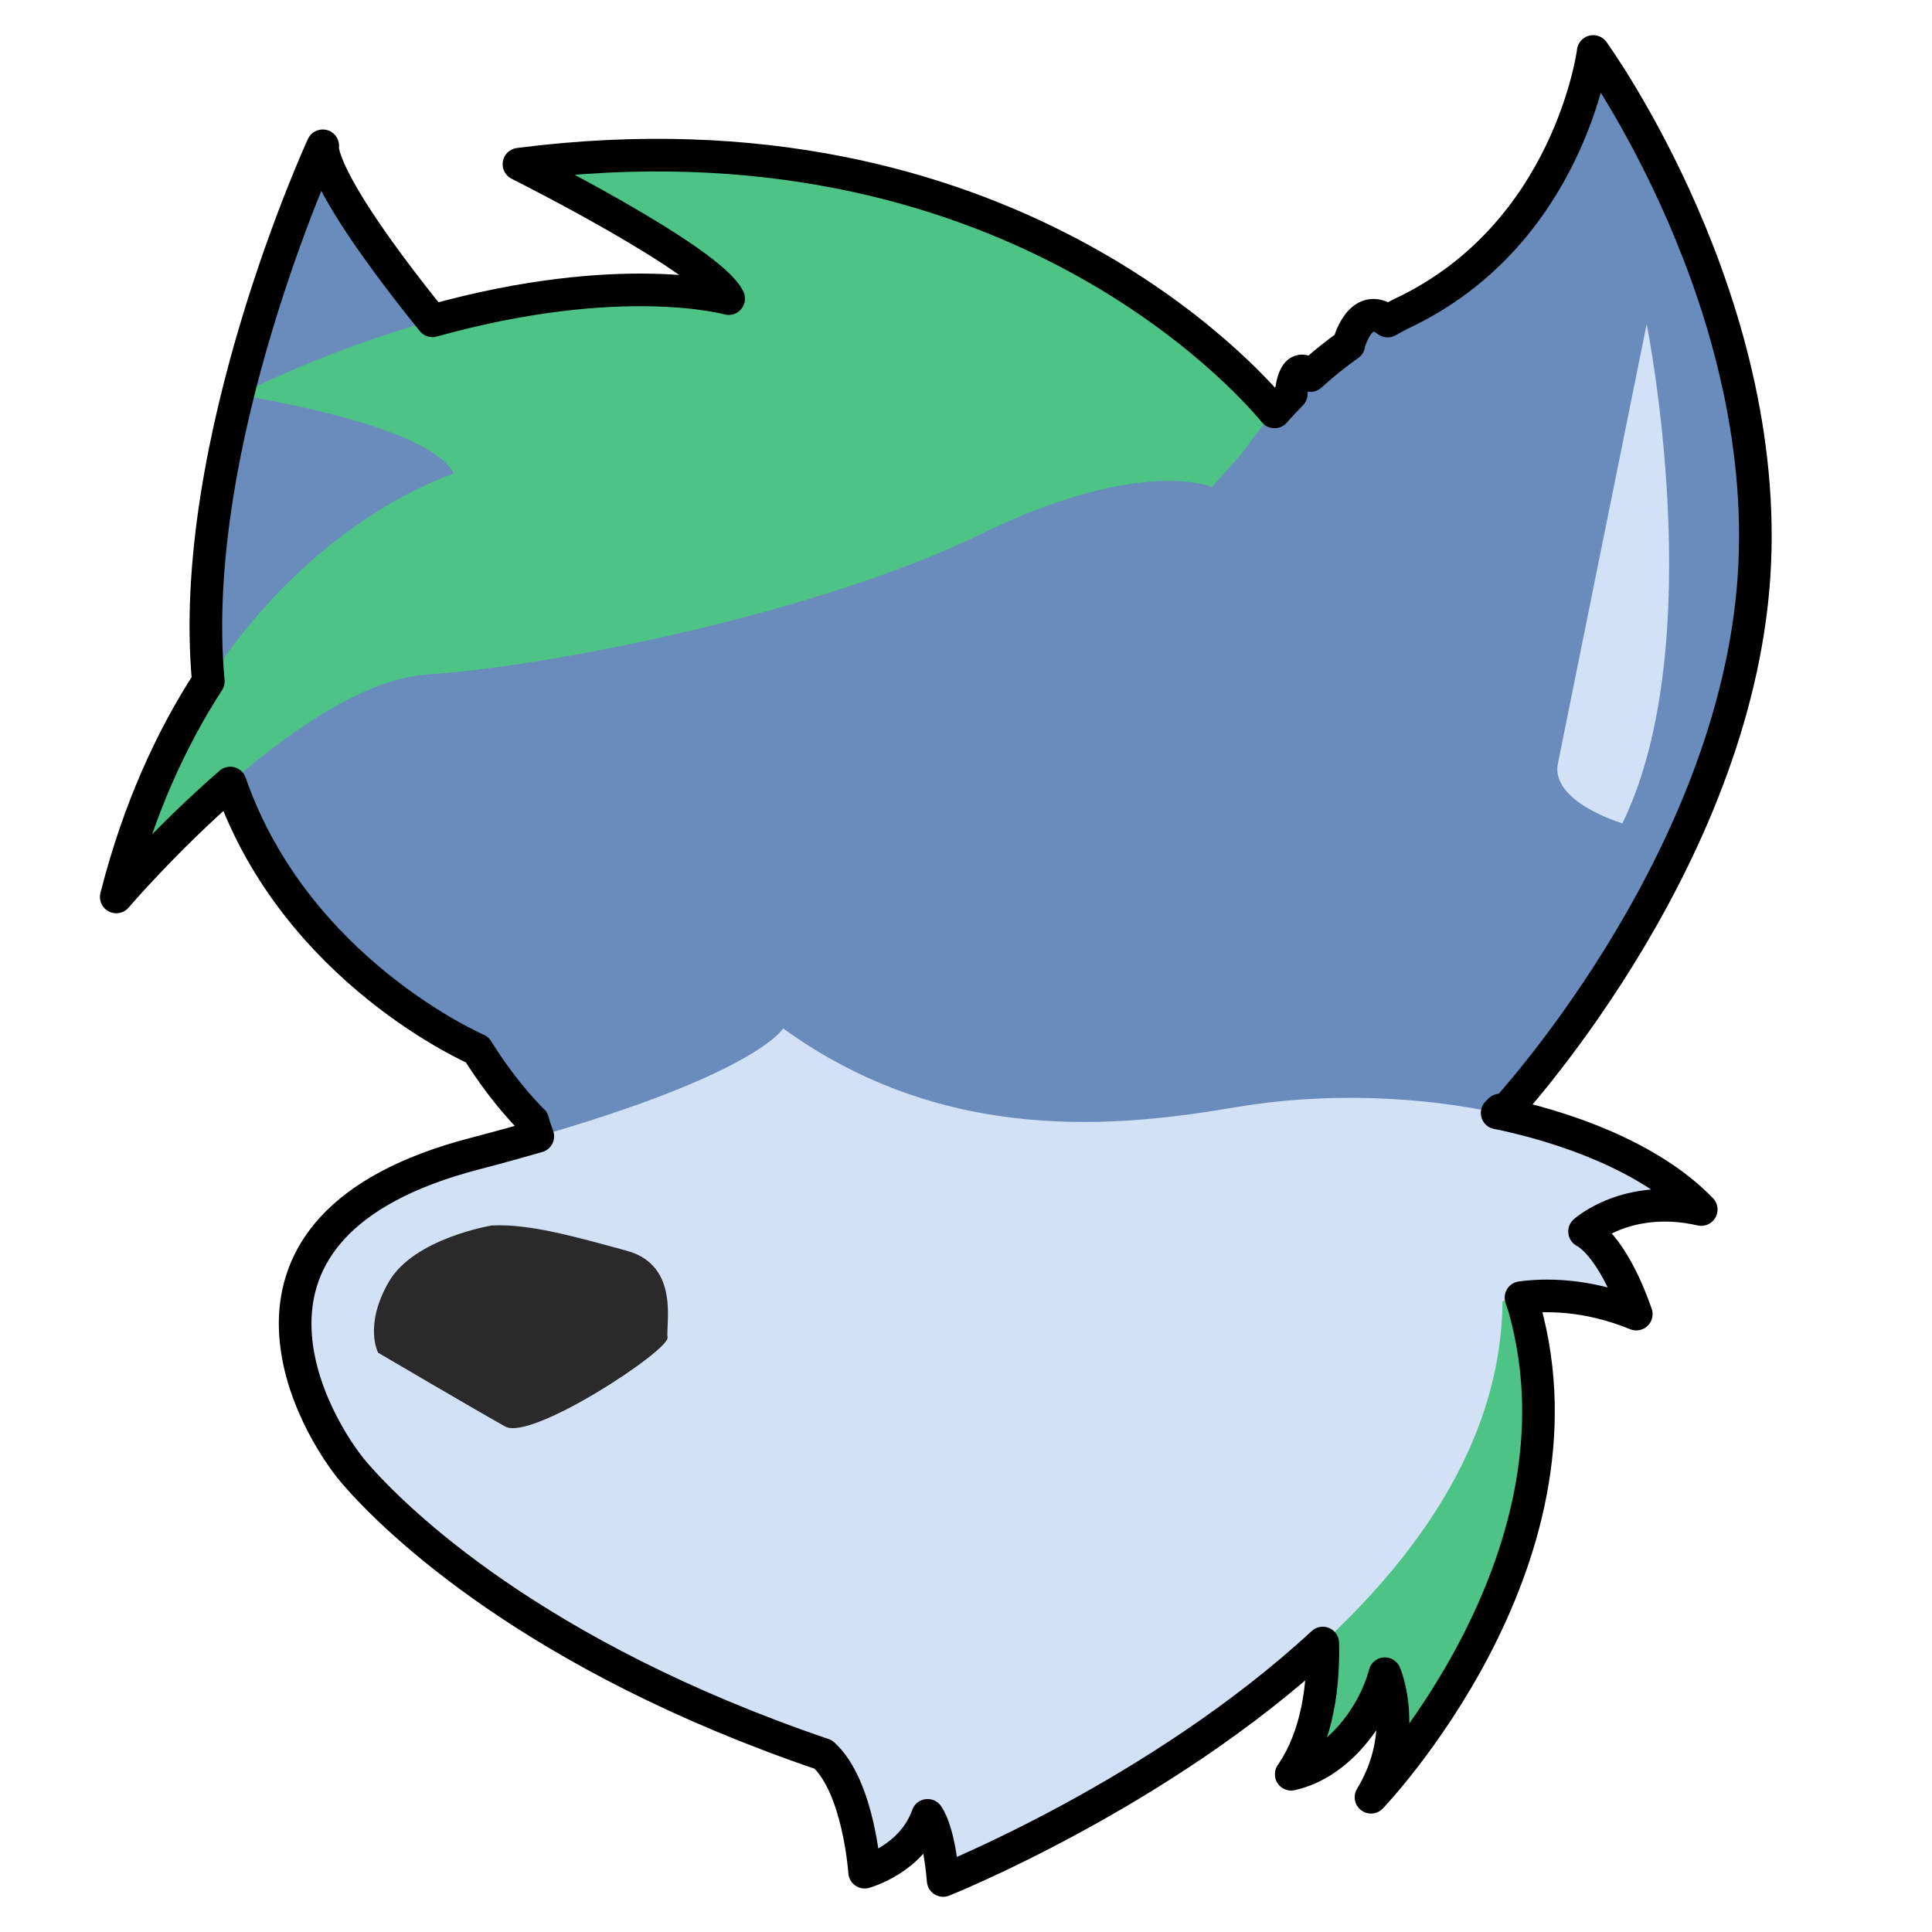 <?xml version="1.0" encoding="UTF-8"?><svg id="Capa_1" xmlns="http://www.w3.org/2000/svg" viewBox="0 0 64 64"><g id="Cabeza"><path d="M15.801,34.77s-7.588-3.247-8.794-11.291S10.691,4.83,10.691,4.83c0,0-.331,1.02,4.276,6.585,4.606,5.564,11.285,16.628,.835,23.355Z" style="fill:#698cbd;"/><path d="M43.556,52.115s.964,4.14-.784,6.66c1.598-.354,2.76-2.016,3.101-3.33,0,0,.846,1.947-.458,4.092,0,0,7.444-7.748,5.087-16.187s-10.493,3.442-6.947,8.765Z" style="fill:#4dc485;"/><path d="M17.646,37.133s-8.437-7.884-1.003-19.339,25.599-3.689,25.599-3.689c0,0,14.695,6.523,11.049,16.647s-11.806,9.738-11.806,9.738c0,0-21.605,5.772-23.84-3.356Z" style="fill:#698cbd;"/><path d="M42.297,13.74S34.2,3.25,17.191,5.438c0,0,6.322,3.16,6.947,4.454,0,0-6.02-1.734-16.264,3.191,0,0,6.3,.933,7.166,2.607,0,0-8.249,2.494-11.189,14.021,0,0,6.027-7.083,10.296-7.366,4.269-.283,13.083-2.085,18.361-4.659s7.64-1.558,7.64-1.558l2.151-2.389Z" style="fill:#4dc485;"/><path d="M38.833,19.465s2.047-6.458,7.61-9.084c5.563-2.626,6.335-8.675,6.335-8.675,0,0,6.141,8.458,5.291,17.85-.851,9.392-8.296,17.349-8.296,17.349" style="fill:#698cbd;"/><path d="M25.942,34.066s-.966,1.746-10.21,4.149c-9.244,2.402-5.319,9.054-3.968,10.608s5.921,6.037,15.509,9.298c1.18,1.073,1.367,3.898,1.367,3.898,0,0,1.571-.423,2.086-1.882,.412,.607,.515,2.157,.515,2.157,0,0,18.443-7.348,18.531-19.189,0,0,1.909-.605,4.431,.427-.825-2.357-1.714-2.735-1.714-2.735,0,0,1.425-1.289,3.865-.729-2.805-2.915-9.54-4.385-15.405-3.392-3.755,.636-9.579,1.324-15.008-2.61Z" style="fill:#d3e1f6;"/><path d="M16.291,40.596s-2.574,.418-3.411,1.866-.354,2.349-.354,2.349c0,0,3.342,1.963,4.213,2.446s5.438-2.523,5.374-2.951,.419-2.39-1.35-2.873-3.25-.901-4.472-.837Z" style="fill:#2a2a2a;"/><path d="M54.548,10.737s2.124,10.521-.804,16.538c0,0-2.451-.722-2.126-2.034" style="fill:#d3e1f6;"/><path d="M55.417,12.603s-.032-1.081-1.126-2.857c0,0,0,7.679-2.995,16.281" style="fill:none;"/><path d="M42.772,13.047s.129-2.278,1.544,1.004" style="fill:none;"/><path d="M44.675,11.415s.671-2.644,2.376,.784" style="fill:none;"/></g><path d="M52.778,1.706s-.772,6.049-6.335,8.675c-.166,.078-.318,.17-.477,.255-.912-.713-1.292,.779-1.292,.779l.008,.003c-.455,.321-.877,.665-1.273,1.024-.568-.569-.638,.605-.638,.605l.004,.003c-.191,.196-.38,.394-.555,.595-.84-1.02-8.951-10.274-25.029-8.206,0,0,6.322,3.16,6.947,4.454,0,0-3.547-1.008-9.813,.734-3.924-4.867-3.634-5.797-3.634-5.797,0,0-4.529,9.829-3.79,17.739-1.211,1.87-2.303,4.212-3.05,7.143,0,0,1.623-1.901,3.776-3.773,2.169,6.245,8.176,8.83,8.176,8.83,0-0,0-0,.001-.001,.95,1.523,1.845,2.364,1.845,2.364,.044,.179,.108,.342,.166,.51-.647,.187-1.327,.376-2.081,.572-9.244,2.402-5.319,9.054-3.968,10.608,1.351,1.554,5.921,6.037,15.509,9.298,1.18,1.073,1.367,3.898,1.367,3.898,0,0,1.571-.423,2.086-1.882,.412,.607,.515,2.157,.515,2.157,0,0,7.156-2.852,12.575-7.865,.031,1.363-.155,3.063-1.045,4.346,1.598-.354,2.76-2.016,3.101-3.33,0,0,.846,1.947-.458,4.092,0,0,7.444-7.748,5.087-16.187-.036-.131-.078-.242-.118-.363,.754-.102,2.144-.14,3.819,.545-.825-2.357-1.714-2.735-1.714-2.735,0,0,1.425-1.289,3.865-.729-1.406-1.462-3.802-2.56-6.58-3.166,.029-.032,7.445-7.972,8.293-17.346,.851-9.392-5.291-17.85-5.291-17.85Zm-3.183,35.161c.031-.032,.062-.064,.093-.096l.082,.13c-.057-.013-.117-.022-.175-.034Z" style="fill:none; stroke:#000; stroke-linecap:round; stroke-linejoin:round; stroke-width:1.081px;"/></svg>